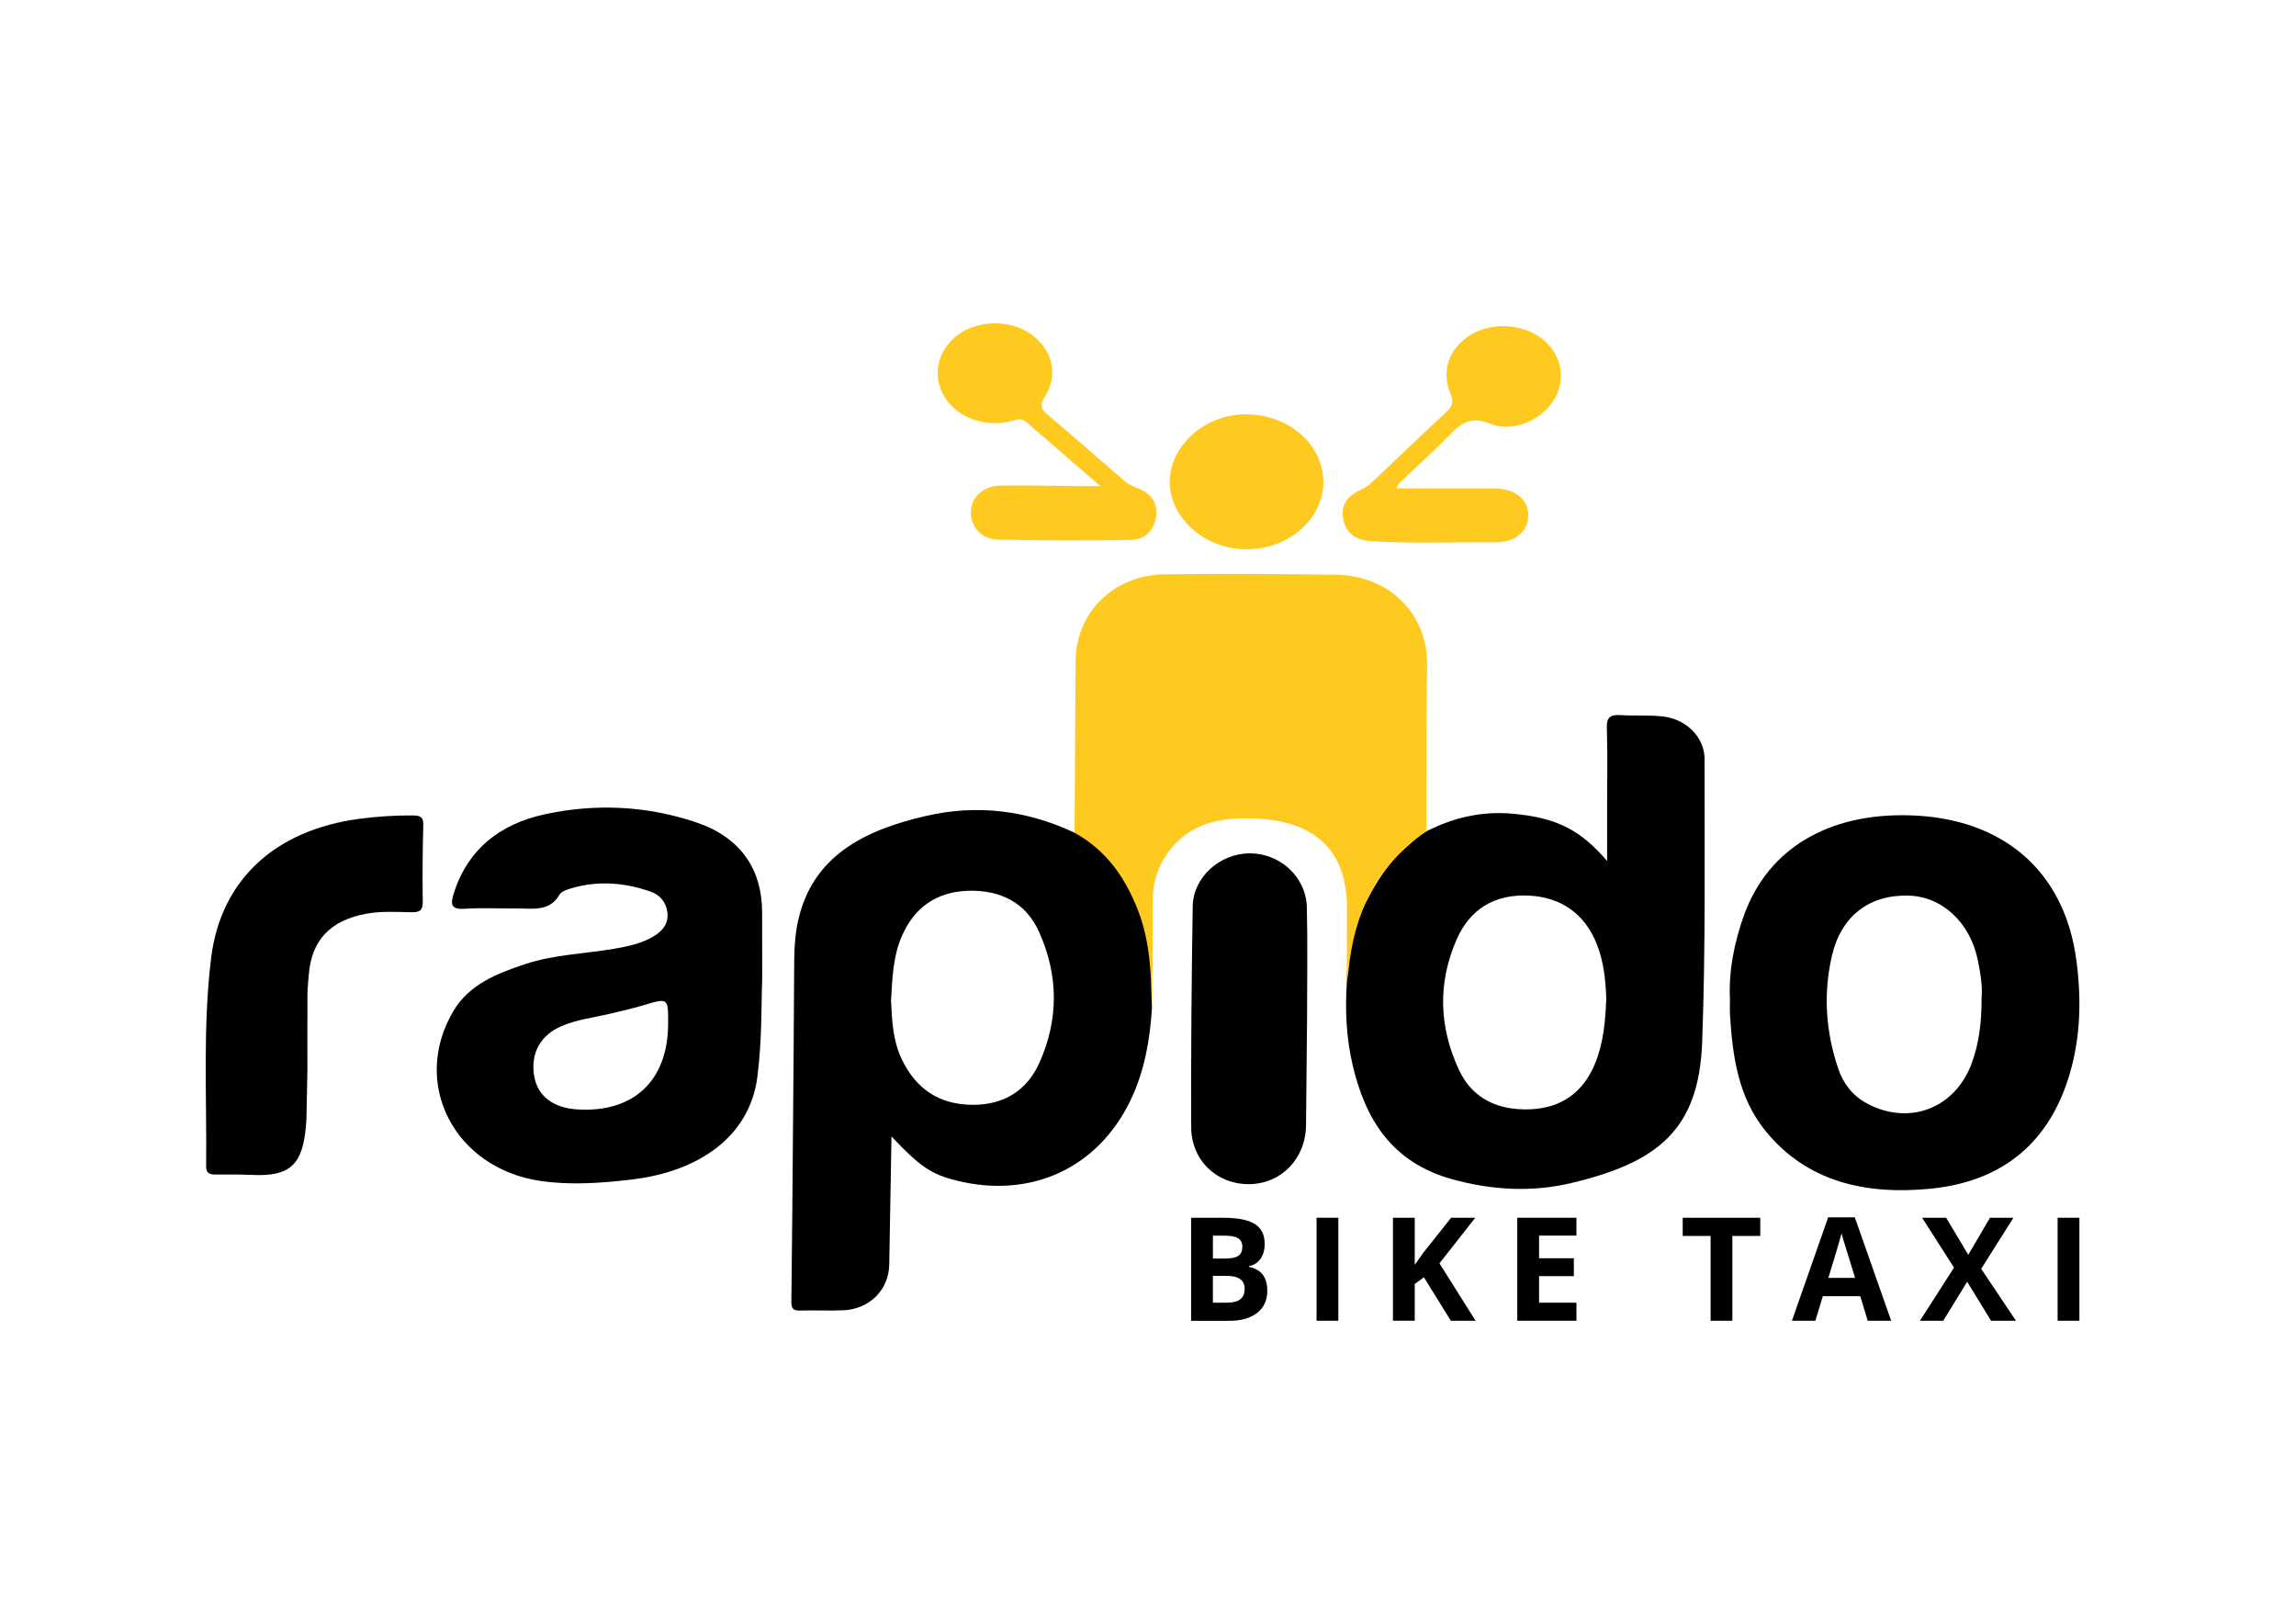 <?xml version="1.0" encoding="UTF-8"?>
<!-- Generator: Adobe Illustrator 25.2.1, SVG Export Plug-In . SVG Version: 6.00 Build 0)  -->
<svg version="1.1" id="Layer_1" xmlns="http://www.w3.org/2000/svg" xmlns:xlink="http://www.w3.org/1999/xlink" x="0px" y="0px" viewBox="0 0 841.89 595.28" style="enable-background:new 0 0 841.89 595.28;" xml:space="preserve">
<style type="text/css">
	.st0{fill:#FFCA20;}
</style>
<path d="M112.36,410.34c-0.87,14.36-4.07,20.47-17.29,20.47c-9.75-0.25-6.19-0.25-15.94-0.21c-2.46,0.01-3.57-0.52-3.54-3.11  c0.27-25.46-1.29-51.02,1.83-76.33c3.56-28.85,23.78-46.93,54.36-50.97c6.52-0.86,13.03-1.3,19.61-1.23c2.6,0.03,3.9,0.44,3.82,3.39  c-0.26,9.43-0.33,18.87-0.2,28.3c0.04,3.05-1.07,3.85-4.11,3.8c-5.55-0.1-11.09-0.48-16.65,0.55c-13.06,2.41-20.05,9.68-21.03,22.38  c-0.19,2.44-0.46,4.89-0.48,7.33c-0.06,9.25-0.02,18.5-0.02,27.75"/>
<path d="M478.89,412.47c-0.09,12.36-9.16,21.63-21.01,21.66c-11.72,0.04-21.05-8.71-21.1-20.89c-0.11-26.98,0.15-53.96,0.56-80.94  c0.16-10.68,9.87-19.37,20.82-19.45c11.18-0.08,20.76,8.62,21.03,19.79c0.33,13.58,0.08,27.17,0.08,40.76"/>
<path class="st0" d="M403.46,178.21c-9.95-8.6-18.58-16.05-27.19-23.53c-2.06-1.79-4.07-0.58-6.15-0.12  c-9.52,2.11-19.38-1.66-23.78-9.06c-4.49-7.56-2.92-16.19,4.03-22.06c7.3-6.17,19.85-6.58,27.68-0.91  c7.96,5.77,10.21,14.93,4.96,23.12c-1.98,3.09-1.22,4.38,1.18,6.41c9.51,8.03,18.86,16.23,28.26,24.37  c1.49,1.29,3.27,1.99,5.12,2.74c4.72,1.91,7.09,5.51,6.32,10.4c-0.76,4.84-4.03,8.28-9.1,8.37c-16.32,0.29-32.66,0.25-48.98-0.12  c-6.05-0.14-10-4.87-9.82-10.19c0.19-5.49,4.54-9.54,11.08-9.63c9.35-0.13,18.71,0.12,28.07,0.2  C397.31,178.23,399.48,178.21,403.46,178.21z"/>
<path class="st0" d="M511.98,179.07c12.46,0,24.2-0.03,35.93,0.01c7.65,0.02,12.55,4,12.47,10c-0.07,5.79-4.82,9.81-12.14,9.74  c-15.13-0.15-30.26,0.51-45.39-0.4c-5.59-0.34-9.11-2.74-10.27-7.75c-1.18-5.09,1.27-8.8,6.16-10.98c1.85-0.82,3.36-1.95,4.78-3.3  c8.86-8.43,17.68-16.9,26.66-25.21c2.26-2.09,2.96-3.73,1.69-6.79c-3.56-8.62-0.5-16.84,7.46-21.69c8.15-4.96,20.15-3.91,27.15,2.37  c6.27,5.62,7.64,14.06,3.45,21.27c-4.34,7.47-15,12.46-23.52,9.01c-7.21-2.92-10.66-0.19-14.9,4.14  c-5.96,6.09-12.33,11.81-18.51,17.71C512.76,177.44,512.66,177.82,511.98,179.07z"/>
<path class="st0" d="M485.24,176.85c-0.1,13.5-12.77,24.54-28.15,24.54c-15.21,0-28.1-11.28-28.17-24.65  c-0.07-13.54,13.3-25.18,28.56-24.85C473.03,152.22,485.34,163.29,485.24,176.85z"/>
<path d="M326.89,416.65c10.42,11.05,14.59,13.86,23.88,16.17c27.25,6.77,51.75-4.55,63.72-29.34c5.22-10.82,7.15-22.28,7.92-34.01  c-0.28-4.84-0.23-9.69-0.07-14.52c0.51-14.9-4.53-28.04-13.8-39.83c-3.69-4.69-7.89-8.96-14.54-9.84  c-17.4-8.19-35.62-10.5-54.51-6.14c-22.39,5.16-41.56,14.58-46.85,38.42c-1.32,5.93-1.43,11.91-1.45,17.98  c-0.07,19.82-0.27,39.65-0.43,59.47c-0.17,20.76-0.32,41.52-0.59,62.28c-0.03,2.5,0.77,3.27,3.37,3.18  c5.17-0.17,10.36,0.12,15.53-0.09c9.86-0.41,16.92-7.54,17-17 M381.1,389.68c-4.51,10.02-12.88,15.5-24.77,15.36  c-12.3-0.15-20.46-6.11-25.52-16.37c-3.44-7-3.73-14.55-4.09-21.75c0.48-8.2,0.68-16.1,3.91-23.59  c4.51-10.47,12.62-16.42,24.48-16.76c11.71-0.33,21.03,4.38,25.79,14.86C388.16,357.38,388.29,373.71,381.1,389.68z"/>
<path d="M625.03,278.28c0.01-8.02-6.8-14.69-15.28-15.62c-5.12-0.56-10.34-0.16-15.5-0.49c-3.81-0.24-5.19,0.82-5.06,4.69  c0.32,9.43,0.1,18.88,0.1,28.33c0,7.15,0,13.3,0,20.46c-9.45-10.97-17.88-15.85-34.72-17.34c-11.25-1-21.69,1.43-31.55,6.48  c-4.98,2.58-4.55,3.4-6.6,5.11c-6.96,5.78-11.5,12.93-15.54,20.8c-5.09,9.93-6.93,18.98-7.05,29.71  c-0.63,10.03-0.17,20.05,2.1,29.85c4.61,19.86,14.24,35.9,36.6,42.08c14.47,4,29.15,4.82,43.63,1.38  c31.94-7.61,46.82-19.66,47.99-51.78C625.42,347.41,625,312.83,625.03,278.28z M584.85,389.96c-4.24,10.27-12.03,16.26-23.8,16.73  c-11.76,0.46-21.15-3.92-26.04-14.36c-7.43-15.86-7.91-32.21-0.75-48.22c4.75-10.62,13.56-16.37,26.3-15.77  c11.84,0.56,20.55,6.67,24.96,17.82c2.54,6.43,3.25,13.16,3.46,20.17C588.64,374.23,588.01,382.3,584.85,389.96z"/>
<path d="M279.46,334.67c-0.01-16.31-8.15-27.8-24.32-33.23c-18.05-6.06-36.71-6.91-55.26-2.94c-16.87,3.62-28.71,13.24-33.65,29.55  c-1.13,3.75-0.56,5.42,4.18,5.12c6.35-0.4,12.74-0.07,19.11-0.11c5.79-0.03,11.98,1.29,15.65-5.09c0.71-1.24,2.94-1.91,4.61-2.39  c9.69-2.79,19.26-1.99,28.67,1.26c3.69,1.28,5.77,3.94,6.26,7.61c0.5,3.81-1.45,6.58-4.63,8.57c-4.57,2.86-9.8,3.95-15.12,4.85  c-10.74,1.81-21.79,2.1-32.21,5.53c-10.43,3.44-20.61,7.42-26.42,17.14c-15.89,26.58,0.27,57.88,31.98,62.43  c11.19,1.61,22.3,0.76,33.32-0.54c25.14-2.96,43.45-16.15,46.11-37.87c1.73-14.18,1.34-24.83,1.73-35.02  C279.46,349.77,279.46,342.22,279.46,334.67z M244.99,375.36c-0.07,20.87-12.71,32.72-33.45,31.36  c-8.78-0.58-14.42-4.95-15.65-12.13c-1.44-8.4,2.22-15.06,10.06-18.42c5.66-2.43,11.81-3.11,17.75-4.53  c4.04-0.96,8.1-1.87,12.06-3.05C245.04,365.81,245.02,365.75,244.99,375.36z"/>
<path class="st0" d="M523.03,304.77c-18.42,12.6-26.61,30.34-28.57,51.2c-0.14,1.49-0.42,2.96-0.63,4.43  c0.03-9.24,0.1-18.46,0.08-27.69c-0.05-20.8-11.65-31.72-33.62-32.63c-12.41-0.52-23.37,1.43-31.24,11.45  c-4.29,5.46-6.35,11.58-6.34,18.45c0.02,13.18-0.18,26.37-0.29,39.52c-0.31-12.21-0.64-24.33-5.24-36.01  c-4.64-11.78-11.48-21.73-23.17-28.2c0.14-20.96,0.3-41.92,0.4-62.88c0.09-17.97,13.96-31.68,32.92-31.87  c20.91-0.2,41.83-0.13,62.74,0.16c19.43,0.27,33.47,14.61,33.21,32.89C522.98,263.98,523.1,284.38,523.03,304.77z"/>
<path d="M761.36,352.05c-4.32-32.65-26.88-52.28-61.45-53.15c-29.59-0.75-51.47,12.25-60.28,36.25c-3.81,10.37-5.8,21.15-5.3,31.27  c0,2.46-0.08,3.98,0.01,5.48c0.93,15.2,2.95,30.34,13.07,42.77c15.28,18.76,36.88,23.42,60.32,21.14  c27.14-2.64,43.99-17.5,51.23-42.27C762.95,379.9,763.22,366.06,761.36,352.05z M726.6,365.72c0.04,9-0.9,16.88-3.74,24.4  c-6.22,16.46-23.14,22.66-38.43,14.34c-5.32-2.89-8.57-7.32-10.38-12.65c-4.61-13.55-5.54-27.4-2.35-41.3  c3.36-14.63,13.63-22.5,27.97-22.17c12.43,0.29,22.74,9.8,25.57,23.76C726.22,356.92,726.99,361.79,726.6,365.72z"/>
<g>
	<path d="M436.76,446.45h11.72c5.34,0,9.22,0.76,11.63,2.29c2.41,1.52,3.62,3.95,3.62,7.27c0,2.26-0.53,4.11-1.58,5.55   s-2.46,2.32-4.21,2.61v0.26c2.39,0.53,4.11,1.53,5.16,3c1.06,1.46,1.58,3.41,1.58,5.84c0,3.44-1.24,6.13-3.72,8.06   c-2.48,1.93-5.85,2.89-10.11,2.89h-14.09V446.45z M444.74,461.4h4.64c2.16,0,3.73-0.33,4.7-1.01c0.97-0.67,1.46-1.78,1.46-3.33   c0-1.45-0.53-2.48-1.58-3.11c-1.06-0.63-2.73-0.94-5.01-0.94h-4.2V461.4z M444.74,467.75v9.84h5.2c2.2,0,3.82-0.42,4.87-1.27   c1.05-0.84,1.57-2.13,1.57-3.87c0-3.13-2.23-4.7-6.7-4.7H444.74z"/>
	<path d="M482.75,484.2v-37.76h7.99v37.76H482.75z"/>
	<path d="M541.06,484.2h-9.07l-9.87-15.91l-3.37,2.43v13.48h-7.99v-37.76h7.99v17.28l3.14-4.44l10.2-12.83h8.86l-13.14,16.71   L541.06,484.2z"/>
	<path d="M578.04,484.2h-21.69v-37.76h21.69v6.56h-13.7v8.29h12.75v6.56h-12.75v9.74h13.7V484.2z"/>
	<path d="M635.23,484.2h-7.99v-31.09h-10.23v-6.66h28.44v6.66h-10.23V484.2z"/>
	<path d="M684.85,484.2l-2.73-8.99h-13.73l-2.73,8.99h-8.6l13.29-37.91h9.76l13.34,37.91H684.85z M680.22,468.5   c-2.52-8.14-3.95-12.75-4.26-13.82s-0.55-1.91-0.68-2.53c-0.57,2.2-2.19,7.65-4.87,16.35H680.22z"/>
	<path d="M739.19,484.2h-9.12l-8.76-14.28l-8.76,14.28h-8.55l12.49-19.47l-11.69-18.28h8.81l8.11,13.58l7.96-13.58h8.6l-11.82,18.72   L739.19,484.2z"/>
	<path d="M754.48,484.2v-37.76h7.99v37.76H754.48z"/>
</g>
</svg>